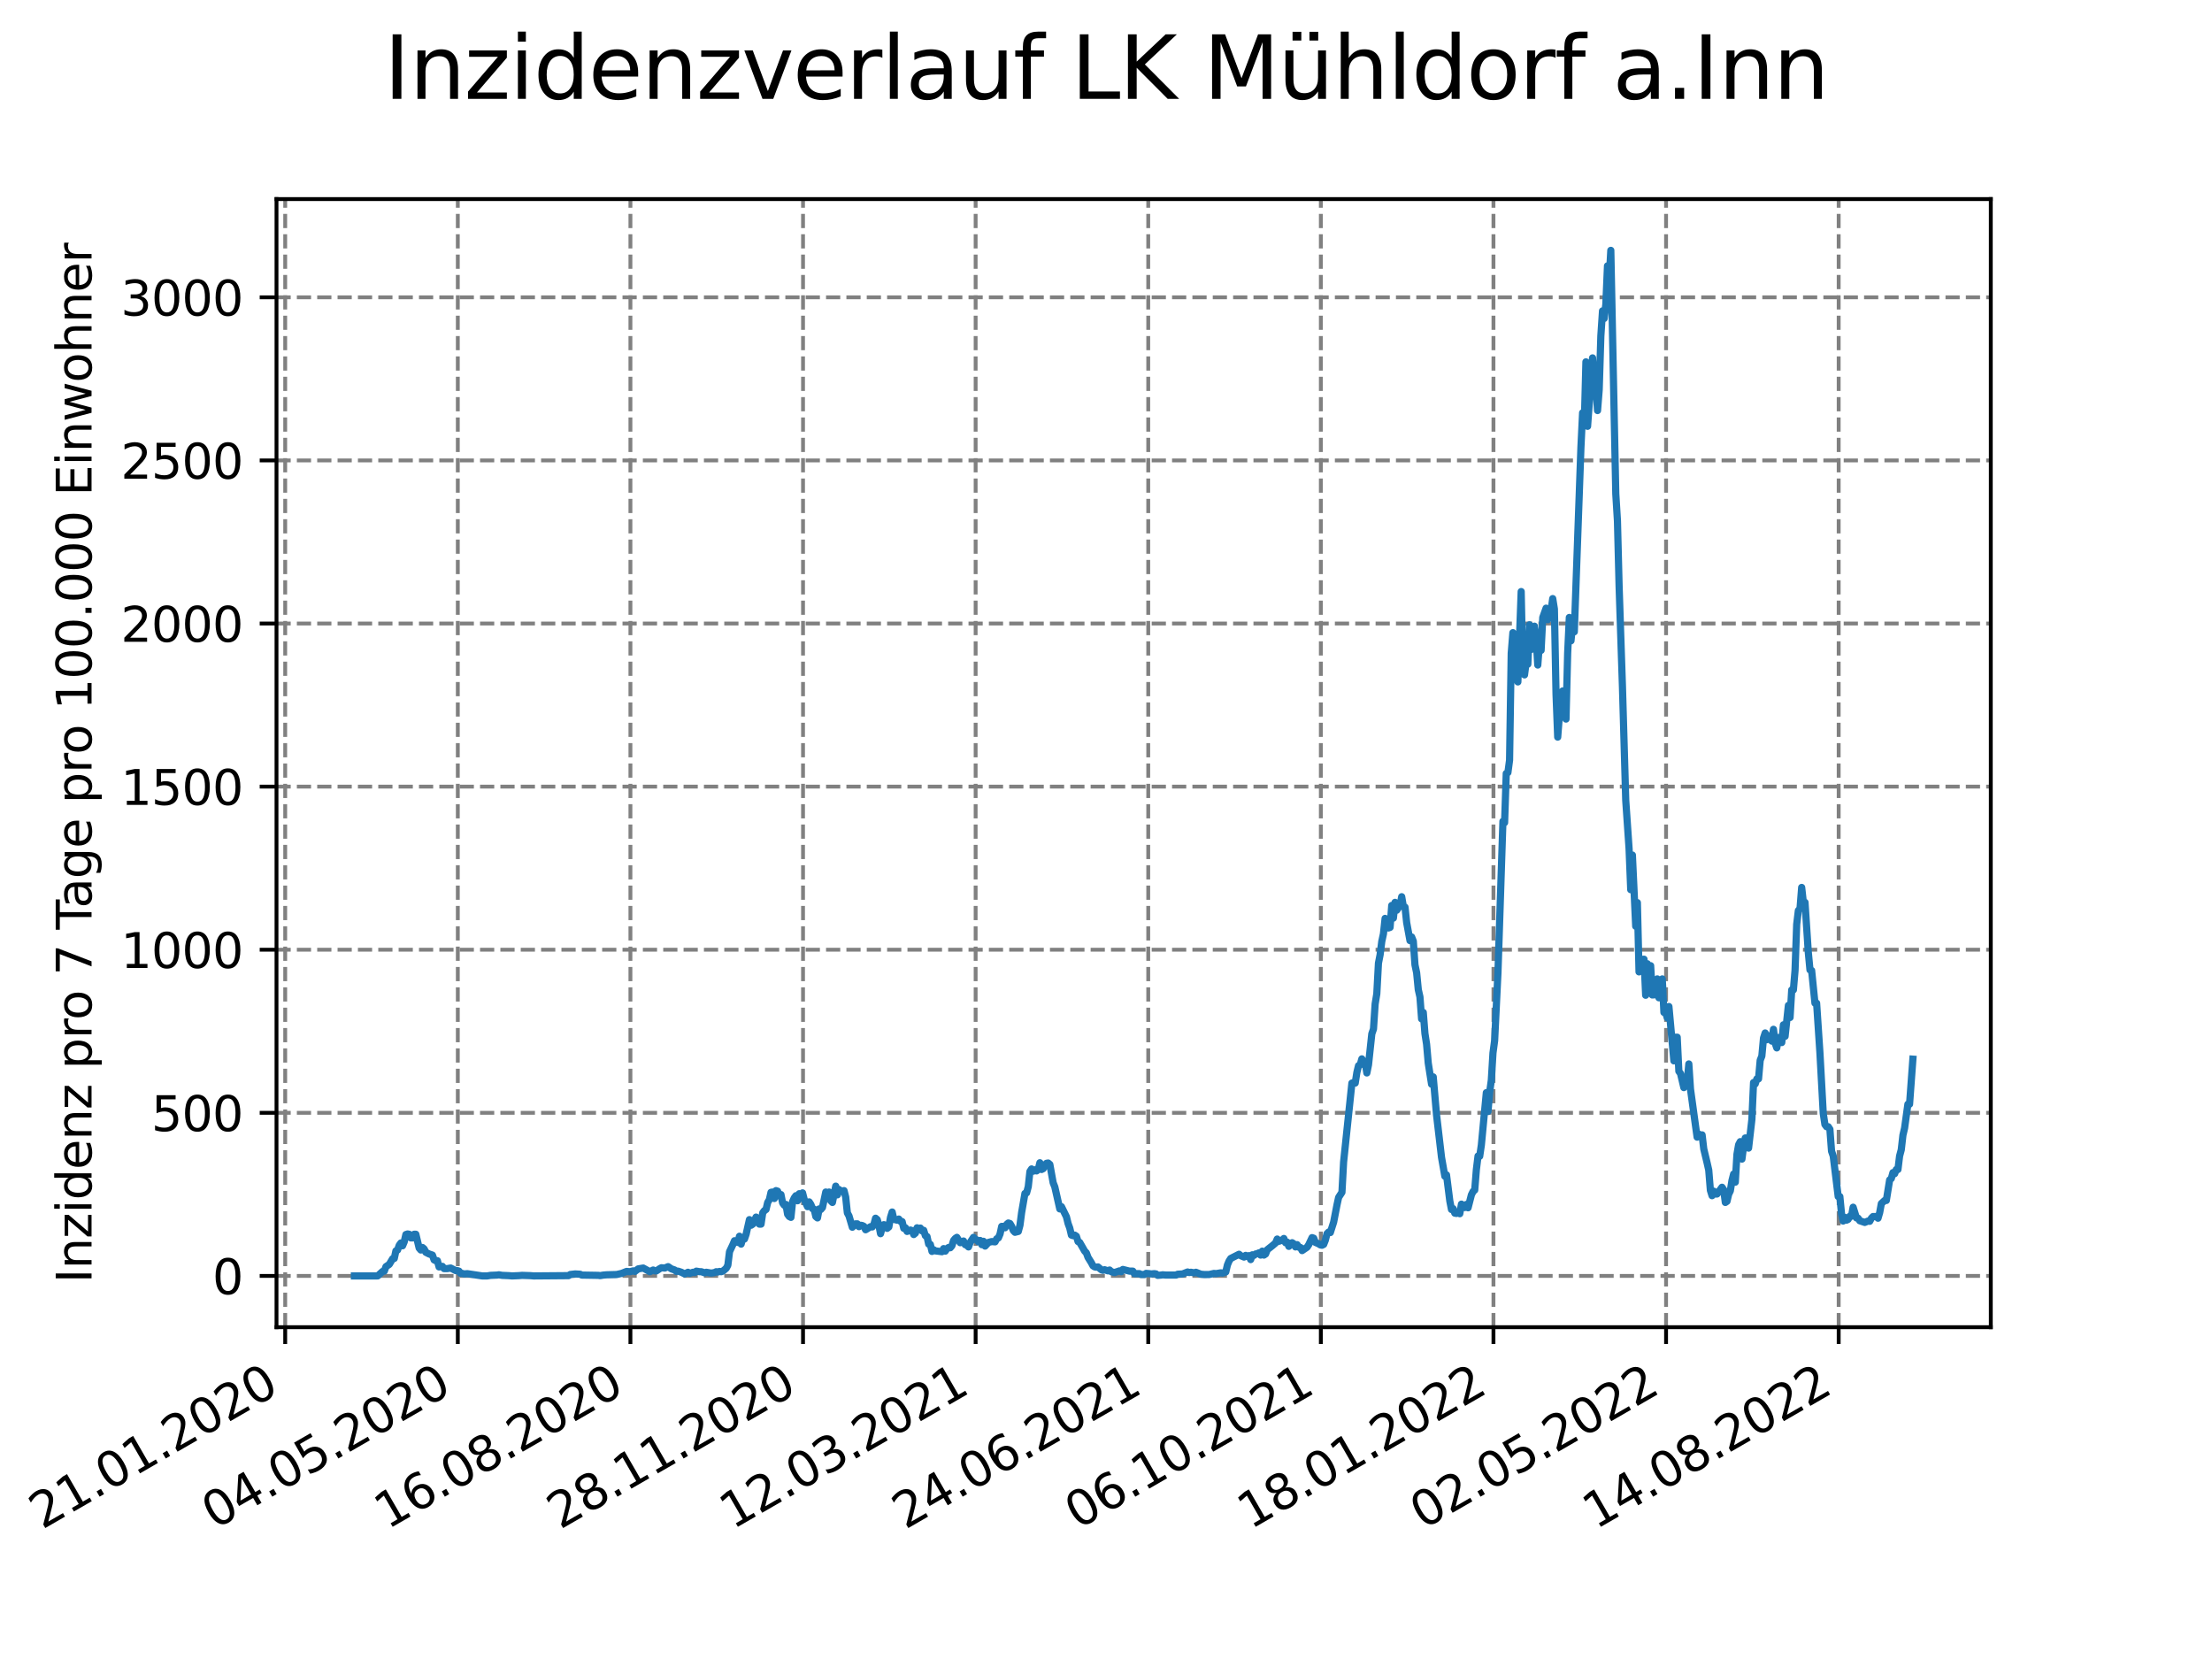 <?xml version="1.0" encoding="utf-8" standalone="no"?>
<!DOCTYPE svg PUBLIC "-//W3C//DTD SVG 1.1//EN"
  "http://www.w3.org/Graphics/SVG/1.1/DTD/svg11.dtd">
<svg xmlns:xlink="http://www.w3.org/1999/xlink" width="460.8pt" height="345.6pt" viewBox="0 0 460.8 345.6" xmlns="http://www.w3.org/2000/svg" version="1.1">
 <defs>
  <style type="text/css">*{stroke-linejoin: round; stroke-linecap: butt}</style>
 </defs>
 <g id="figure_1">
  <g id="patch_1">
   <path d="M 0 345.6 
L 460.8 345.6 
L 460.8 0 
L 0 0 
z
" style="fill: #ffffff"/>
  </g>
  <g id="axes_1">
   <g id="patch_2">
    <path d="M 57.6 276.48 
L 414.72 276.48 
L 414.72 41.472 
L 57.6 41.472 
z
" style="fill: #ffffff"/>
   </g>
   <g id="matplotlib.axis_1">
    <g id="xtick_1">
     <g id="line2d_1">
      <path d="M 59.412 276.48 
L 59.412 41.472 
" clip-path="url(#p7bce9e1312)" style="fill: none; stroke-dasharray: 2.96,1.28; stroke-dashoffset: 0; stroke: #808080; stroke-width: 0.8"/>
     </g>
     <g id="line2d_2">
      <defs>
       <path id="m58574ac804" d="M 0 0 
L 0 3.5 
" style="stroke: #000000; stroke-width: 0.8"/>
      </defs>
      <g>
       <use xlink:href="#m58574ac804" x="59.412" y="276.48" style="stroke: #000000; stroke-width: 0.8"/>
      </g>
     </g>
     <g id="text_1">
      <!-- 21.01.2020 -->
      <g transform="translate(8.787 318.689) rotate(-30) scale(0.1 -0.1)">
       <defs>
        <path id="DejaVuSans-32" d="M 1228 531 
L 3431 531 
L 3431 0 
L 469 0 
L 469 531 
Q 828 903 1448 1529 
Q 2069 2156 2228 2338 
Q 2531 2678 2651 2914 
Q 2772 3150 2772 3378 
Q 2772 3750 2511 3984 
Q 2250 4219 1831 4219 
Q 1534 4219 1204 4116 
Q 875 4013 500 3803 
L 500 4441 
Q 881 4594 1212 4672 
Q 1544 4750 1819 4750 
Q 2544 4750 2975 4387 
Q 3406 4025 3406 3419 
Q 3406 3131 3298 2873 
Q 3191 2616 2906 2266 
Q 2828 2175 2409 1742 
Q 1991 1309 1228 531 
z
" transform="scale(0.016)"/>
        <path id="DejaVuSans-31" d="M 794 531 
L 1825 531 
L 1825 4091 
L 703 3866 
L 703 4441 
L 1819 4666 
L 2450 4666 
L 2450 531 
L 3481 531 
L 3481 0 
L 794 0 
L 794 531 
z
" transform="scale(0.016)"/>
        <path id="DejaVuSans-2e" d="M 684 794 
L 1344 794 
L 1344 0 
L 684 0 
L 684 794 
z
" transform="scale(0.016)"/>
        <path id="DejaVuSans-30" d="M 2034 4250 
Q 1547 4250 1301 3770 
Q 1056 3291 1056 2328 
Q 1056 1369 1301 889 
Q 1547 409 2034 409 
Q 2525 409 2770 889 
Q 3016 1369 3016 2328 
Q 3016 3291 2770 3770 
Q 2525 4250 2034 4250 
z
M 2034 4750 
Q 2819 4750 3233 4129 
Q 3647 3509 3647 2328 
Q 3647 1150 3233 529 
Q 2819 -91 2034 -91 
Q 1250 -91 836 529 
Q 422 1150 422 2328 
Q 422 3509 836 4129 
Q 1250 4750 2034 4750 
z
" transform="scale(0.016)"/>
       </defs>
       <use xlink:href="#DejaVuSans-32"/>
       <use xlink:href="#DejaVuSans-31" x="63.623"/>
       <use xlink:href="#DejaVuSans-2e" x="127.246"/>
       <use xlink:href="#DejaVuSans-30" x="159.033"/>
       <use xlink:href="#DejaVuSans-31" x="222.656"/>
       <use xlink:href="#DejaVuSans-2e" x="286.279"/>
       <use xlink:href="#DejaVuSans-32" x="318.066"/>
       <use xlink:href="#DejaVuSans-30" x="381.689"/>
       <use xlink:href="#DejaVuSans-32" x="445.312"/>
       <use xlink:href="#DejaVuSans-30" x="508.936"/>
      </g>
     </g>
    </g>
    <g id="xtick_2">
     <g id="line2d_3">
      <path d="M 95.37 276.48 
L 95.37 41.472 
" clip-path="url(#p7bce9e1312)" style="fill: none; stroke-dasharray: 2.96,1.28; stroke-dashoffset: 0; stroke: #808080; stroke-width: 0.8"/>
     </g>
     <g id="line2d_4">
      <g>
       <use xlink:href="#m58574ac804" x="95.37" y="276.48" style="stroke: #000000; stroke-width: 0.8"/>
      </g>
     </g>
     <g id="text_2">
      <!-- 04.05.2020 -->
      <g transform="translate(44.745 318.689) rotate(-30) scale(0.1 -0.1)">
       <defs>
        <path id="DejaVuSans-34" d="M 2419 4116 
L 825 1625 
L 2419 1625 
L 2419 4116 
z
M 2253 4666 
L 3047 4666 
L 3047 1625 
L 3713 1625 
L 3713 1100 
L 3047 1100 
L 3047 0 
L 2419 0 
L 2419 1100 
L 313 1100 
L 313 1709 
L 2253 4666 
z
" transform="scale(0.016)"/>
        <path id="DejaVuSans-35" d="M 691 4666 
L 3169 4666 
L 3169 4134 
L 1269 4134 
L 1269 2991 
Q 1406 3038 1543 3061 
Q 1681 3084 1819 3084 
Q 2600 3084 3056 2656 
Q 3513 2228 3513 1497 
Q 3513 744 3044 326 
Q 2575 -91 1722 -91 
Q 1428 -91 1123 -41 
Q 819 9 494 109 
L 494 744 
Q 775 591 1075 516 
Q 1375 441 1709 441 
Q 2250 441 2565 725 
Q 2881 1009 2881 1497 
Q 2881 1984 2565 2268 
Q 2250 2553 1709 2553 
Q 1456 2553 1204 2497 
Q 953 2441 691 2322 
L 691 4666 
z
" transform="scale(0.016)"/>
       </defs>
       <use xlink:href="#DejaVuSans-30"/>
       <use xlink:href="#DejaVuSans-34" x="63.623"/>
       <use xlink:href="#DejaVuSans-2e" x="127.246"/>
       <use xlink:href="#DejaVuSans-30" x="159.033"/>
       <use xlink:href="#DejaVuSans-35" x="222.656"/>
       <use xlink:href="#DejaVuSans-2e" x="286.279"/>
       <use xlink:href="#DejaVuSans-32" x="318.066"/>
       <use xlink:href="#DejaVuSans-30" x="381.689"/>
       <use xlink:href="#DejaVuSans-32" x="445.312"/>
       <use xlink:href="#DejaVuSans-30" x="508.936"/>
      </g>
     </g>
    </g>
    <g id="xtick_3">
     <g id="line2d_5">
      <path d="M 131.327 276.48 
L 131.327 41.472 
" clip-path="url(#p7bce9e1312)" style="fill: none; stroke-dasharray: 2.96,1.28; stroke-dashoffset: 0; stroke: #808080; stroke-width: 0.8"/>
     </g>
     <g id="line2d_6">
      <g>
       <use xlink:href="#m58574ac804" x="131.327" y="276.48" style="stroke: #000000; stroke-width: 0.8"/>
      </g>
     </g>
     <g id="text_3">
      <!-- 16.08.2020 -->
      <g transform="translate(80.702 318.689) rotate(-30) scale(0.1 -0.1)">
       <defs>
        <path id="DejaVuSans-36" d="M 2113 2584 
Q 1688 2584 1439 2293 
Q 1191 2003 1191 1497 
Q 1191 994 1439 701 
Q 1688 409 2113 409 
Q 2538 409 2786 701 
Q 3034 994 3034 1497 
Q 3034 2003 2786 2293 
Q 2538 2584 2113 2584 
z
M 3366 4563 
L 3366 3988 
Q 3128 4100 2886 4159 
Q 2644 4219 2406 4219 
Q 1781 4219 1451 3797 
Q 1122 3375 1075 2522 
Q 1259 2794 1537 2939 
Q 1816 3084 2150 3084 
Q 2853 3084 3261 2657 
Q 3669 2231 3669 1497 
Q 3669 778 3244 343 
Q 2819 -91 2113 -91 
Q 1303 -91 875 529 
Q 447 1150 447 2328 
Q 447 3434 972 4092 
Q 1497 4750 2381 4750 
Q 2619 4750 2861 4703 
Q 3103 4656 3366 4563 
z
" transform="scale(0.016)"/>
        <path id="DejaVuSans-38" d="M 2034 2216 
Q 1584 2216 1326 1975 
Q 1069 1734 1069 1313 
Q 1069 891 1326 650 
Q 1584 409 2034 409 
Q 2484 409 2743 651 
Q 3003 894 3003 1313 
Q 3003 1734 2745 1975 
Q 2488 2216 2034 2216 
z
M 1403 2484 
Q 997 2584 770 2862 
Q 544 3141 544 3541 
Q 544 4100 942 4425 
Q 1341 4750 2034 4750 
Q 2731 4750 3128 4425 
Q 3525 4100 3525 3541 
Q 3525 3141 3298 2862 
Q 3072 2584 2669 2484 
Q 3125 2378 3379 2068 
Q 3634 1759 3634 1313 
Q 3634 634 3220 271 
Q 2806 -91 2034 -91 
Q 1263 -91 848 271 
Q 434 634 434 1313 
Q 434 1759 690 2068 
Q 947 2378 1403 2484 
z
M 1172 3481 
Q 1172 3119 1398 2916 
Q 1625 2713 2034 2713 
Q 2441 2713 2670 2916 
Q 2900 3119 2900 3481 
Q 2900 3844 2670 4047 
Q 2441 4250 2034 4250 
Q 1625 4250 1398 4047 
Q 1172 3844 1172 3481 
z
" transform="scale(0.016)"/>
       </defs>
       <use xlink:href="#DejaVuSans-31"/>
       <use xlink:href="#DejaVuSans-36" x="63.623"/>
       <use xlink:href="#DejaVuSans-2e" x="127.246"/>
       <use xlink:href="#DejaVuSans-30" x="159.033"/>
       <use xlink:href="#DejaVuSans-38" x="222.656"/>
       <use xlink:href="#DejaVuSans-2e" x="286.279"/>
       <use xlink:href="#DejaVuSans-32" x="318.066"/>
       <use xlink:href="#DejaVuSans-30" x="381.689"/>
       <use xlink:href="#DejaVuSans-32" x="445.312"/>
       <use xlink:href="#DejaVuSans-30" x="508.936"/>
      </g>
     </g>
    </g>
    <g id="xtick_4">
     <g id="line2d_7">
      <path d="M 167.285 276.48 
L 167.285 41.472 
" clip-path="url(#p7bce9e1312)" style="fill: none; stroke-dasharray: 2.96,1.28; stroke-dashoffset: 0; stroke: #808080; stroke-width: 0.8"/>
     </g>
     <g id="line2d_8">
      <g>
       <use xlink:href="#m58574ac804" x="167.285" y="276.48" style="stroke: #000000; stroke-width: 0.8"/>
      </g>
     </g>
     <g id="text_4">
      <!-- 28.11.2020 -->
      <g transform="translate(116.66 318.689) rotate(-30) scale(0.1 -0.1)">
       <use xlink:href="#DejaVuSans-32"/>
       <use xlink:href="#DejaVuSans-38" x="63.623"/>
       <use xlink:href="#DejaVuSans-2e" x="127.246"/>
       <use xlink:href="#DejaVuSans-31" x="159.033"/>
       <use xlink:href="#DejaVuSans-31" x="222.656"/>
       <use xlink:href="#DejaVuSans-2e" x="286.279"/>
       <use xlink:href="#DejaVuSans-32" x="318.066"/>
       <use xlink:href="#DejaVuSans-30" x="381.689"/>
       <use xlink:href="#DejaVuSans-32" x="445.312"/>
       <use xlink:href="#DejaVuSans-30" x="508.936"/>
      </g>
     </g>
    </g>
    <g id="xtick_5">
     <g id="line2d_9">
      <path d="M 203.242 276.48 
L 203.242 41.472 
" clip-path="url(#p7bce9e1312)" style="fill: none; stroke-dasharray: 2.96,1.28; stroke-dashoffset: 0; stroke: #808080; stroke-width: 0.8"/>
     </g>
     <g id="line2d_10">
      <g>
       <use xlink:href="#m58574ac804" x="203.242" y="276.48" style="stroke: #000000; stroke-width: 0.8"/>
      </g>
     </g>
     <g id="text_5">
      <!-- 12.03.2021 -->
      <g transform="translate(152.617 318.689) rotate(-30) scale(0.1 -0.1)">
       <defs>
        <path id="DejaVuSans-33" d="M 2597 2516 
Q 3050 2419 3304 2112 
Q 3559 1806 3559 1356 
Q 3559 666 3084 287 
Q 2609 -91 1734 -91 
Q 1441 -91 1130 -33 
Q 819 25 488 141 
L 488 750 
Q 750 597 1062 519 
Q 1375 441 1716 441 
Q 2309 441 2620 675 
Q 2931 909 2931 1356 
Q 2931 1769 2642 2001 
Q 2353 2234 1838 2234 
L 1294 2234 
L 1294 2753 
L 1863 2753 
Q 2328 2753 2575 2939 
Q 2822 3125 2822 3475 
Q 2822 3834 2567 4026 
Q 2313 4219 1838 4219 
Q 1578 4219 1281 4162 
Q 984 4106 628 3988 
L 628 4550 
Q 988 4650 1302 4700 
Q 1616 4750 1894 4750 
Q 2613 4750 3031 4423 
Q 3450 4097 3450 3541 
Q 3450 3153 3228 2886 
Q 3006 2619 2597 2516 
z
" transform="scale(0.016)"/>
       </defs>
       <use xlink:href="#DejaVuSans-31"/>
       <use xlink:href="#DejaVuSans-32" x="63.623"/>
       <use xlink:href="#DejaVuSans-2e" x="127.246"/>
       <use xlink:href="#DejaVuSans-30" x="159.033"/>
       <use xlink:href="#DejaVuSans-33" x="222.656"/>
       <use xlink:href="#DejaVuSans-2e" x="286.279"/>
       <use xlink:href="#DejaVuSans-32" x="318.066"/>
       <use xlink:href="#DejaVuSans-30" x="381.689"/>
       <use xlink:href="#DejaVuSans-32" x="445.312"/>
       <use xlink:href="#DejaVuSans-31" x="508.936"/>
      </g>
     </g>
    </g>
    <g id="xtick_6">
     <g id="line2d_11">
      <path d="M 239.2 276.48 
L 239.2 41.472 
" clip-path="url(#p7bce9e1312)" style="fill: none; stroke-dasharray: 2.96,1.28; stroke-dashoffset: 0; stroke: #808080; stroke-width: 0.8"/>
     </g>
     <g id="line2d_12">
      <g>
       <use xlink:href="#m58574ac804" x="239.2" y="276.48" style="stroke: #000000; stroke-width: 0.8"/>
      </g>
     </g>
     <g id="text_6">
      <!-- 24.06.2021 -->
      <g transform="translate(188.574 318.689) rotate(-30) scale(0.1 -0.1)">
       <use xlink:href="#DejaVuSans-32"/>
       <use xlink:href="#DejaVuSans-34" x="63.623"/>
       <use xlink:href="#DejaVuSans-2e" x="127.246"/>
       <use xlink:href="#DejaVuSans-30" x="159.033"/>
       <use xlink:href="#DejaVuSans-36" x="222.656"/>
       <use xlink:href="#DejaVuSans-2e" x="286.279"/>
       <use xlink:href="#DejaVuSans-32" x="318.066"/>
       <use xlink:href="#DejaVuSans-30" x="381.689"/>
       <use xlink:href="#DejaVuSans-32" x="445.312"/>
       <use xlink:href="#DejaVuSans-31" x="508.936"/>
      </g>
     </g>
    </g>
    <g id="xtick_7">
     <g id="line2d_13">
      <path d="M 275.157 276.48 
L 275.157 41.472 
" clip-path="url(#p7bce9e1312)" style="fill: none; stroke-dasharray: 2.96,1.28; stroke-dashoffset: 0; stroke: #808080; stroke-width: 0.8"/>
     </g>
     <g id="line2d_14">
      <g>
       <use xlink:href="#m58574ac804" x="275.157" y="276.48" style="stroke: #000000; stroke-width: 0.8"/>
      </g>
     </g>
     <g id="text_7">
      <!-- 06.10.2021 -->
      <g transform="translate(224.532 318.689) rotate(-30) scale(0.1 -0.1)">
       <use xlink:href="#DejaVuSans-30"/>
       <use xlink:href="#DejaVuSans-36" x="63.623"/>
       <use xlink:href="#DejaVuSans-2e" x="127.246"/>
       <use xlink:href="#DejaVuSans-31" x="159.033"/>
       <use xlink:href="#DejaVuSans-30" x="222.656"/>
       <use xlink:href="#DejaVuSans-2e" x="286.279"/>
       <use xlink:href="#DejaVuSans-32" x="318.066"/>
       <use xlink:href="#DejaVuSans-30" x="381.689"/>
       <use xlink:href="#DejaVuSans-32" x="445.312"/>
       <use xlink:href="#DejaVuSans-31" x="508.936"/>
      </g>
     </g>
    </g>
    <g id="xtick_8">
     <g id="line2d_15">
      <path d="M 311.115 276.48 
L 311.115 41.472 
" clip-path="url(#p7bce9e1312)" style="fill: none; stroke-dasharray: 2.96,1.28; stroke-dashoffset: 0; stroke: #808080; stroke-width: 0.8"/>
     </g>
     <g id="line2d_16">
      <g>
       <use xlink:href="#m58574ac804" x="311.115" y="276.48" style="stroke: #000000; stroke-width: 0.8"/>
      </g>
     </g>
     <g id="text_8">
      <!-- 18.01.2022 -->
      <g transform="translate(260.489 318.689) rotate(-30) scale(0.1 -0.1)">
       <use xlink:href="#DejaVuSans-31"/>
       <use xlink:href="#DejaVuSans-38" x="63.623"/>
       <use xlink:href="#DejaVuSans-2e" x="127.246"/>
       <use xlink:href="#DejaVuSans-30" x="159.033"/>
       <use xlink:href="#DejaVuSans-31" x="222.656"/>
       <use xlink:href="#DejaVuSans-2e" x="286.279"/>
       <use xlink:href="#DejaVuSans-32" x="318.066"/>
       <use xlink:href="#DejaVuSans-30" x="381.689"/>
       <use xlink:href="#DejaVuSans-32" x="445.312"/>
       <use xlink:href="#DejaVuSans-32" x="508.936"/>
      </g>
     </g>
    </g>
    <g id="xtick_9">
     <g id="line2d_17">
      <path d="M 347.072 276.48 
L 347.072 41.472 
" clip-path="url(#p7bce9e1312)" style="fill: none; stroke-dasharray: 2.96,1.28; stroke-dashoffset: 0; stroke: #808080; stroke-width: 0.8"/>
     </g>
     <g id="line2d_18">
      <g>
       <use xlink:href="#m58574ac804" x="347.072" y="276.48" style="stroke: #000000; stroke-width: 0.8"/>
      </g>
     </g>
     <g id="text_9">
      <!-- 02.05.2022 -->
      <g transform="translate(296.447 318.689) rotate(-30) scale(0.1 -0.1)">
       <use xlink:href="#DejaVuSans-30"/>
       <use xlink:href="#DejaVuSans-32" x="63.623"/>
       <use xlink:href="#DejaVuSans-2e" x="127.246"/>
       <use xlink:href="#DejaVuSans-30" x="159.033"/>
       <use xlink:href="#DejaVuSans-35" x="222.656"/>
       <use xlink:href="#DejaVuSans-2e" x="286.279"/>
       <use xlink:href="#DejaVuSans-32" x="318.066"/>
       <use xlink:href="#DejaVuSans-30" x="381.689"/>
       <use xlink:href="#DejaVuSans-32" x="445.312"/>
       <use xlink:href="#DejaVuSans-32" x="508.936"/>
      </g>
     </g>
    </g>
    <g id="xtick_10">
     <g id="line2d_19">
      <path d="M 383.03 276.48 
L 383.03 41.472 
" clip-path="url(#p7bce9e1312)" style="fill: none; stroke-dasharray: 2.96,1.28; stroke-dashoffset: 0; stroke: #808080; stroke-width: 0.8"/>
     </g>
     <g id="line2d_20">
      <g>
       <use xlink:href="#m58574ac804" x="383.03" y="276.48" style="stroke: #000000; stroke-width: 0.8"/>
      </g>
     </g>
     <g id="text_10">
      <!-- 14.08.2022 -->
      <g transform="translate(332.404 318.689) rotate(-30) scale(0.1 -0.1)">
       <use xlink:href="#DejaVuSans-31"/>
       <use xlink:href="#DejaVuSans-34" x="63.623"/>
       <use xlink:href="#DejaVuSans-2e" x="127.246"/>
       <use xlink:href="#DejaVuSans-30" x="159.033"/>
       <use xlink:href="#DejaVuSans-38" x="222.656"/>
       <use xlink:href="#DejaVuSans-2e" x="286.279"/>
       <use xlink:href="#DejaVuSans-32" x="318.066"/>
       <use xlink:href="#DejaVuSans-30" x="381.689"/>
       <use xlink:href="#DejaVuSans-32" x="445.312"/>
       <use xlink:href="#DejaVuSans-32" x="508.936"/>
      </g>
     </g>
    </g>
   </g>
   <g id="matplotlib.axis_2">
    <g id="ytick_1">
     <g id="line2d_21">
      <path d="M 57.6 265.798 
L 414.72 265.798 
" clip-path="url(#p7bce9e1312)" style="fill: none; stroke-dasharray: 2.96,1.28; stroke-dashoffset: 0; stroke: #808080; stroke-width: 0.8"/>
     </g>
     <g id="line2d_22">
      <defs>
       <path id="m0fbc09703a" d="M 0 0 
L -3.5 0 
" style="stroke: #000000; stroke-width: 0.8"/>
      </defs>
      <g>
       <use xlink:href="#m0fbc09703a" x="57.6" y="265.798" style="stroke: #000000; stroke-width: 0.8"/>
      </g>
     </g>
     <g id="text_11">
      <!-- 0 -->
      <g transform="translate(44.237 269.597) scale(0.1 -0.1)">
       <use xlink:href="#DejaVuSans-30"/>
      </g>
     </g>
    </g>
    <g id="ytick_2">
     <g id="line2d_23">
      <path d="M 57.6 231.821 
L 414.72 231.821 
" clip-path="url(#p7bce9e1312)" style="fill: none; stroke-dasharray: 2.96,1.28; stroke-dashoffset: 0; stroke: #808080; stroke-width: 0.8"/>
     </g>
     <g id="line2d_24">
      <g>
       <use xlink:href="#m0fbc09703a" x="57.6" y="231.821" style="stroke: #000000; stroke-width: 0.8"/>
      </g>
     </g>
     <g id="text_12">
      <!-- 500 -->
      <g transform="translate(31.512 235.62) scale(0.1 -0.1)">
       <use xlink:href="#DejaVuSans-35"/>
       <use xlink:href="#DejaVuSans-30" x="63.623"/>
       <use xlink:href="#DejaVuSans-30" x="127.246"/>
      </g>
     </g>
    </g>
    <g id="ytick_3">
     <g id="line2d_25">
      <path d="M 57.6 197.845 
L 414.72 197.845 
" clip-path="url(#p7bce9e1312)" style="fill: none; stroke-dasharray: 2.96,1.28; stroke-dashoffset: 0; stroke: #808080; stroke-width: 0.8"/>
     </g>
     <g id="line2d_26">
      <g>
       <use xlink:href="#m0fbc09703a" x="57.6" y="197.845" style="stroke: #000000; stroke-width: 0.8"/>
      </g>
     </g>
     <g id="text_13">
      <!-- 1000 -->
      <g transform="translate(25.15 201.644) scale(0.1 -0.1)">
       <use xlink:href="#DejaVuSans-31"/>
       <use xlink:href="#DejaVuSans-30" x="63.623"/>
       <use xlink:href="#DejaVuSans-30" x="127.246"/>
       <use xlink:href="#DejaVuSans-30" x="190.869"/>
      </g>
     </g>
    </g>
    <g id="ytick_4">
     <g id="line2d_27">
      <path d="M 57.6 163.868 
L 414.72 163.868 
" clip-path="url(#p7bce9e1312)" style="fill: none; stroke-dasharray: 2.96,1.28; stroke-dashoffset: 0; stroke: #808080; stroke-width: 0.8"/>
     </g>
     <g id="line2d_28">
      <g>
       <use xlink:href="#m0fbc09703a" x="57.6" y="163.868" style="stroke: #000000; stroke-width: 0.8"/>
      </g>
     </g>
     <g id="text_14">
      <!-- 1500 -->
      <g transform="translate(25.15 167.667) scale(0.1 -0.1)">
       <use xlink:href="#DejaVuSans-31"/>
       <use xlink:href="#DejaVuSans-35" x="63.623"/>
       <use xlink:href="#DejaVuSans-30" x="127.246"/>
       <use xlink:href="#DejaVuSans-30" x="190.869"/>
      </g>
     </g>
    </g>
    <g id="ytick_5">
     <g id="line2d_29">
      <path d="M 57.6 129.892 
L 414.72 129.892 
" clip-path="url(#p7bce9e1312)" style="fill: none; stroke-dasharray: 2.96,1.28; stroke-dashoffset: 0; stroke: #808080; stroke-width: 0.8"/>
     </g>
     <g id="line2d_30">
      <g>
       <use xlink:href="#m0fbc09703a" x="57.6" y="129.892" style="stroke: #000000; stroke-width: 0.8"/>
      </g>
     </g>
     <g id="text_15">
      <!-- 2000 -->
      <g transform="translate(25.15 133.691) scale(0.1 -0.1)">
       <use xlink:href="#DejaVuSans-32"/>
       <use xlink:href="#DejaVuSans-30" x="63.623"/>
       <use xlink:href="#DejaVuSans-30" x="127.246"/>
       <use xlink:href="#DejaVuSans-30" x="190.869"/>
      </g>
     </g>
    </g>
    <g id="ytick_6">
     <g id="line2d_31">
      <path d="M 57.6 95.915 
L 414.72 95.915 
" clip-path="url(#p7bce9e1312)" style="fill: none; stroke-dasharray: 2.96,1.28; stroke-dashoffset: 0; stroke: #808080; stroke-width: 0.8"/>
     </g>
     <g id="line2d_32">
      <g>
       <use xlink:href="#m0fbc09703a" x="57.6" y="95.915" style="stroke: #000000; stroke-width: 0.8"/>
      </g>
     </g>
     <g id="text_16">
      <!-- 2500 -->
      <g transform="translate(25.15 99.714) scale(0.1 -0.1)">
       <use xlink:href="#DejaVuSans-32"/>
       <use xlink:href="#DejaVuSans-35" x="63.623"/>
       <use xlink:href="#DejaVuSans-30" x="127.246"/>
       <use xlink:href="#DejaVuSans-30" x="190.869"/>
      </g>
     </g>
    </g>
    <g id="ytick_7">
     <g id="line2d_33">
      <path d="M 57.6 61.939 
L 414.72 61.939 
" clip-path="url(#p7bce9e1312)" style="fill: none; stroke-dasharray: 2.96,1.28; stroke-dashoffset: 0; stroke: #808080; stroke-width: 0.8"/>
     </g>
     <g id="line2d_34">
      <g>
       <use xlink:href="#m0fbc09703a" x="57.6" y="61.939" style="stroke: #000000; stroke-width: 0.8"/>
      </g>
     </g>
     <g id="text_17">
      <!-- 3000 -->
      <g transform="translate(25.15 65.738) scale(0.1 -0.1)">
       <use xlink:href="#DejaVuSans-33"/>
       <use xlink:href="#DejaVuSans-30" x="63.623"/>
       <use xlink:href="#DejaVuSans-30" x="127.246"/>
       <use xlink:href="#DejaVuSans-30" x="190.869"/>
      </g>
     </g>
    </g>
    <g id="text_18">
     <!-- Inzidenz pro 7 Tage pro 100.000 Einwohner -->
     <g transform="translate(19.07 267.301) rotate(-90) scale(0.1 -0.1)">
      <defs>
       <path id="DejaVuSans-49" d="M 628 4666 
L 1259 4666 
L 1259 0 
L 628 0 
L 628 4666 
z
" transform="scale(0.016)"/>
       <path id="DejaVuSans-6e" d="M 3513 2113 
L 3513 0 
L 2938 0 
L 2938 2094 
Q 2938 2591 2744 2837 
Q 2550 3084 2163 3084 
Q 1697 3084 1428 2787 
Q 1159 2491 1159 1978 
L 1159 0 
L 581 0 
L 581 3500 
L 1159 3500 
L 1159 2956 
Q 1366 3272 1645 3428 
Q 1925 3584 2291 3584 
Q 2894 3584 3203 3211 
Q 3513 2838 3513 2113 
z
" transform="scale(0.016)"/>
       <path id="DejaVuSans-7a" d="M 353 3500 
L 3084 3500 
L 3084 2975 
L 922 459 
L 3084 459 
L 3084 0 
L 275 0 
L 275 525 
L 2438 3041 
L 353 3041 
L 353 3500 
z
" transform="scale(0.016)"/>
       <path id="DejaVuSans-69" d="M 603 3500 
L 1178 3500 
L 1178 0 
L 603 0 
L 603 3500 
z
M 603 4863 
L 1178 4863 
L 1178 4134 
L 603 4134 
L 603 4863 
z
" transform="scale(0.016)"/>
       <path id="DejaVuSans-64" d="M 2906 2969 
L 2906 4863 
L 3481 4863 
L 3481 0 
L 2906 0 
L 2906 525 
Q 2725 213 2448 61 
Q 2172 -91 1784 -91 
Q 1150 -91 751 415 
Q 353 922 353 1747 
Q 353 2572 751 3078 
Q 1150 3584 1784 3584 
Q 2172 3584 2448 3432 
Q 2725 3281 2906 2969 
z
M 947 1747 
Q 947 1113 1208 752 
Q 1469 391 1925 391 
Q 2381 391 2643 752 
Q 2906 1113 2906 1747 
Q 2906 2381 2643 2742 
Q 2381 3103 1925 3103 
Q 1469 3103 1208 2742 
Q 947 2381 947 1747 
z
" transform="scale(0.016)"/>
       <path id="DejaVuSans-65" d="M 3597 1894 
L 3597 1613 
L 953 1613 
Q 991 1019 1311 708 
Q 1631 397 2203 397 
Q 2534 397 2845 478 
Q 3156 559 3463 722 
L 3463 178 
Q 3153 47 2828 -22 
Q 2503 -91 2169 -91 
Q 1331 -91 842 396 
Q 353 884 353 1716 
Q 353 2575 817 3079 
Q 1281 3584 2069 3584 
Q 2775 3584 3186 3129 
Q 3597 2675 3597 1894 
z
M 3022 2063 
Q 3016 2534 2758 2815 
Q 2500 3097 2075 3097 
Q 1594 3097 1305 2825 
Q 1016 2553 972 2059 
L 3022 2063 
z
" transform="scale(0.016)"/>
       <path id="DejaVuSans-20" transform="scale(0.016)"/>
       <path id="DejaVuSans-70" d="M 1159 525 
L 1159 -1331 
L 581 -1331 
L 581 3500 
L 1159 3500 
L 1159 2969 
Q 1341 3281 1617 3432 
Q 1894 3584 2278 3584 
Q 2916 3584 3314 3078 
Q 3713 2572 3713 1747 
Q 3713 922 3314 415 
Q 2916 -91 2278 -91 
Q 1894 -91 1617 61 
Q 1341 213 1159 525 
z
M 3116 1747 
Q 3116 2381 2855 2742 
Q 2594 3103 2138 3103 
Q 1681 3103 1420 2742 
Q 1159 2381 1159 1747 
Q 1159 1113 1420 752 
Q 1681 391 2138 391 
Q 2594 391 2855 752 
Q 3116 1113 3116 1747 
z
" transform="scale(0.016)"/>
       <path id="DejaVuSans-72" d="M 2631 2963 
Q 2534 3019 2420 3045 
Q 2306 3072 2169 3072 
Q 1681 3072 1420 2755 
Q 1159 2438 1159 1844 
L 1159 0 
L 581 0 
L 581 3500 
L 1159 3500 
L 1159 2956 
Q 1341 3275 1631 3429 
Q 1922 3584 2338 3584 
Q 2397 3584 2469 3576 
Q 2541 3569 2628 3553 
L 2631 2963 
z
" transform="scale(0.016)"/>
       <path id="DejaVuSans-6f" d="M 1959 3097 
Q 1497 3097 1228 2736 
Q 959 2375 959 1747 
Q 959 1119 1226 758 
Q 1494 397 1959 397 
Q 2419 397 2687 759 
Q 2956 1122 2956 1747 
Q 2956 2369 2687 2733 
Q 2419 3097 1959 3097 
z
M 1959 3584 
Q 2709 3584 3137 3096 
Q 3566 2609 3566 1747 
Q 3566 888 3137 398 
Q 2709 -91 1959 -91 
Q 1206 -91 779 398 
Q 353 888 353 1747 
Q 353 2609 779 3096 
Q 1206 3584 1959 3584 
z
" transform="scale(0.016)"/>
       <path id="DejaVuSans-37" d="M 525 4666 
L 3525 4666 
L 3525 4397 
L 1831 0 
L 1172 0 
L 2766 4134 
L 525 4134 
L 525 4666 
z
" transform="scale(0.016)"/>
       <path id="DejaVuSans-54" d="M -19 4666 
L 3928 4666 
L 3928 4134 
L 2272 4134 
L 2272 0 
L 1638 0 
L 1638 4134 
L -19 4134 
L -19 4666 
z
" transform="scale(0.016)"/>
       <path id="DejaVuSans-61" d="M 2194 1759 
Q 1497 1759 1228 1600 
Q 959 1441 959 1056 
Q 959 750 1161 570 
Q 1363 391 1709 391 
Q 2188 391 2477 730 
Q 2766 1069 2766 1631 
L 2766 1759 
L 2194 1759 
z
M 3341 1997 
L 3341 0 
L 2766 0 
L 2766 531 
Q 2569 213 2275 61 
Q 1981 -91 1556 -91 
Q 1019 -91 701 211 
Q 384 513 384 1019 
Q 384 1609 779 1909 
Q 1175 2209 1959 2209 
L 2766 2209 
L 2766 2266 
Q 2766 2663 2505 2880 
Q 2244 3097 1772 3097 
Q 1472 3097 1187 3025 
Q 903 2953 641 2809 
L 641 3341 
Q 956 3463 1253 3523 
Q 1550 3584 1831 3584 
Q 2591 3584 2966 3190 
Q 3341 2797 3341 1997 
z
" transform="scale(0.016)"/>
       <path id="DejaVuSans-67" d="M 2906 1791 
Q 2906 2416 2648 2759 
Q 2391 3103 1925 3103 
Q 1463 3103 1205 2759 
Q 947 2416 947 1791 
Q 947 1169 1205 825 
Q 1463 481 1925 481 
Q 2391 481 2648 825 
Q 2906 1169 2906 1791 
z
M 3481 434 
Q 3481 -459 3084 -895 
Q 2688 -1331 1869 -1331 
Q 1566 -1331 1297 -1286 
Q 1028 -1241 775 -1147 
L 775 -588 
Q 1028 -725 1275 -790 
Q 1522 -856 1778 -856 
Q 2344 -856 2625 -561 
Q 2906 -266 2906 331 
L 2906 616 
Q 2728 306 2450 153 
Q 2172 0 1784 0 
Q 1141 0 747 490 
Q 353 981 353 1791 
Q 353 2603 747 3093 
Q 1141 3584 1784 3584 
Q 2172 3584 2450 3431 
Q 2728 3278 2906 2969 
L 2906 3500 
L 3481 3500 
L 3481 434 
z
" transform="scale(0.016)"/>
       <path id="DejaVuSans-45" d="M 628 4666 
L 3578 4666 
L 3578 4134 
L 1259 4134 
L 1259 2753 
L 3481 2753 
L 3481 2222 
L 1259 2222 
L 1259 531 
L 3634 531 
L 3634 0 
L 628 0 
L 628 4666 
z
" transform="scale(0.016)"/>
       <path id="DejaVuSans-77" d="M 269 3500 
L 844 3500 
L 1563 769 
L 2278 3500 
L 2956 3500 
L 3675 769 
L 4391 3500 
L 4966 3500 
L 4050 0 
L 3372 0 
L 2619 2869 
L 1863 0 
L 1184 0 
L 269 3500 
z
" transform="scale(0.016)"/>
       <path id="DejaVuSans-68" d="M 3513 2113 
L 3513 0 
L 2938 0 
L 2938 2094 
Q 2938 2591 2744 2837 
Q 2550 3084 2163 3084 
Q 1697 3084 1428 2787 
Q 1159 2491 1159 1978 
L 1159 0 
L 581 0 
L 581 4863 
L 1159 4863 
L 1159 2956 
Q 1366 3272 1645 3428 
Q 1925 3584 2291 3584 
Q 2894 3584 3203 3211 
Q 3513 2838 3513 2113 
z
" transform="scale(0.016)"/>
      </defs>
      <use xlink:href="#DejaVuSans-49"/>
      <use xlink:href="#DejaVuSans-6e" x="29.492"/>
      <use xlink:href="#DejaVuSans-7a" x="92.871"/>
      <use xlink:href="#DejaVuSans-69" x="145.361"/>
      <use xlink:href="#DejaVuSans-64" x="173.145"/>
      <use xlink:href="#DejaVuSans-65" x="236.621"/>
      <use xlink:href="#DejaVuSans-6e" x="298.145"/>
      <use xlink:href="#DejaVuSans-7a" x="361.523"/>
      <use xlink:href="#DejaVuSans-20" x="414.014"/>
      <use xlink:href="#DejaVuSans-70" x="445.801"/>
      <use xlink:href="#DejaVuSans-72" x="509.277"/>
      <use xlink:href="#DejaVuSans-6f" x="548.141"/>
      <use xlink:href="#DejaVuSans-20" x="609.322"/>
      <use xlink:href="#DejaVuSans-37" x="641.109"/>
      <use xlink:href="#DejaVuSans-20" x="704.732"/>
      <use xlink:href="#DejaVuSans-54" x="736.52"/>
      <use xlink:href="#DejaVuSans-61" x="781.104"/>
      <use xlink:href="#DejaVuSans-67" x="842.383"/>
      <use xlink:href="#DejaVuSans-65" x="905.859"/>
      <use xlink:href="#DejaVuSans-20" x="967.383"/>
      <use xlink:href="#DejaVuSans-70" x="999.17"/>
      <use xlink:href="#DejaVuSans-72" x="1062.646"/>
      <use xlink:href="#DejaVuSans-6f" x="1101.51"/>
      <use xlink:href="#DejaVuSans-20" x="1162.691"/>
      <use xlink:href="#DejaVuSans-31" x="1194.479"/>
      <use xlink:href="#DejaVuSans-30" x="1258.102"/>
      <use xlink:href="#DejaVuSans-30" x="1321.725"/>
      <use xlink:href="#DejaVuSans-2e" x="1385.348"/>
      <use xlink:href="#DejaVuSans-30" x="1417.135"/>
      <use xlink:href="#DejaVuSans-30" x="1480.758"/>
      <use xlink:href="#DejaVuSans-30" x="1544.381"/>
      <use xlink:href="#DejaVuSans-20" x="1608.004"/>
      <use xlink:href="#DejaVuSans-45" x="1639.791"/>
      <use xlink:href="#DejaVuSans-69" x="1702.975"/>
      <use xlink:href="#DejaVuSans-6e" x="1730.758"/>
      <use xlink:href="#DejaVuSans-77" x="1794.137"/>
      <use xlink:href="#DejaVuSans-6f" x="1875.924"/>
      <use xlink:href="#DejaVuSans-68" x="1937.105"/>
      <use xlink:href="#DejaVuSans-6e" x="2000.484"/>
      <use xlink:href="#DejaVuSans-65" x="2063.863"/>
      <use xlink:href="#DejaVuSans-72" x="2125.387"/>
     </g>
    </g>
   </g>
   <g id="line2d_35">
    <path d="M 73.833 265.798 
L 78.673 265.798 
L 79.71 264.859 
L 80.056 264.801 
L 80.402 263.863 
L 81.093 263.393 
L 81.785 262.22 
L 82.131 262.162 
L 82.476 260.578 
L 82.822 260.402 
L 83.168 259.406 
L 83.514 258.936 
L 83.859 259.523 
L 84.205 258.702 
L 84.551 257.177 
L 84.897 257.06 
L 85.242 257.118 
L 85.588 257.881 
L 85.934 257.881 
L 86.28 257.118 
L 86.625 257.118 
L 87.317 259.992 
L 87.663 260.402 
L 88.008 259.875 
L 88.354 260.168 
L 88.7 260.872 
L 89.391 261.224 
L 90.083 261.458 
L 90.428 262.455 
L 90.774 262.631 
L 91.12 262.631 
L 91.466 263.921 
L 92.157 263.804 
L 92.503 264.273 
L 93.194 264.273 
L 93.886 264.156 
L 94.923 264.684 
L 95.269 264.684 
L 95.615 264.801 
L 95.96 265.27 
L 96.306 265.27 
L 96.652 265.387 
L 97.343 265.329 
L 100.455 265.798 
L 101.492 265.798 
L 102.184 265.681 
L 103.567 265.622 
L 103.913 265.563 
L 104.604 265.681 
L 105.987 265.739 
L 106.679 265.798 
L 108.061 265.739 
L 108.753 265.681 
L 110.482 265.739 
L 111.173 265.798 
L 118.434 265.739 
L 118.78 265.505 
L 119.817 265.387 
L 120.854 265.446 
L 121.2 265.622 
L 124.657 265.681 
L 125.003 265.739 
L 125.694 265.622 
L 126.386 265.563 
L 128.46 265.505 
L 129.498 265.27 
L 130.535 264.859 
L 131.226 264.918 
L 131.918 264.742 
L 132.264 264.859 
L 132.955 264.332 
L 133.992 264.156 
L 135.375 264.918 
L 136.067 264.566 
L 136.413 264.742 
L 136.758 264.742 
L 137.45 264.273 
L 137.796 264.097 
L 138.487 264.156 
L 139.179 263.863 
L 139.87 264.332 
L 140.562 264.566 
L 140.907 264.859 
L 141.253 264.801 
L 141.944 265.035 
L 142.636 265.387 
L 143.327 265.035 
L 143.673 265.27 
L 144.365 265.035 
L 144.71 265.094 
L 145.056 264.801 
L 145.748 264.918 
L 146.093 264.918 
L 146.785 265.153 
L 147.131 265.035 
L 148.168 265.211 
L 148.859 265.094 
L 149.205 264.918 
L 149.551 264.977 
L 149.897 264.859 
L 150.242 264.918 
L 150.588 264.801 
L 151.28 264.214 
L 151.625 263.569 
L 151.971 260.754 
L 152.663 259.288 
L 153.008 258.467 
L 153.7 258.819 
L 154.046 257.529 
L 154.391 259.171 
L 154.737 257.939 
L 155.083 258.115 
L 155.429 257.118 
L 156.12 254.069 
L 156.466 255.242 
L 156.812 255.007 
L 157.503 253.541 
L 157.849 254.597 
L 158.195 255.007 
L 158.54 255.007 
L 158.886 252.661 
L 159.232 252.192 
L 159.577 251.958 
L 159.923 250.491 
L 160.269 249.905 
L 160.615 248.38 
L 160.96 248.322 
L 161.306 249.67 
L 161.652 248.028 
L 161.998 248.146 
L 162.343 249.143 
L 162.689 248.849 
L 163.035 250.609 
L 163.381 251.078 
L 163.726 250.902 
L 164.072 252.955 
L 164.418 253.424 
L 164.764 253.6 
L 165.109 250.316 
L 165.455 249.553 
L 165.801 249.084 
L 166.147 250.14 
L 166.492 248.673 
L 166.838 249.084 
L 167.184 248.498 
L 167.53 249.846 
L 168.221 251.371 
L 168.567 250.374 
L 168.913 250.902 
L 169.258 251.782 
L 169.604 251.899 
L 169.95 253.424 
L 170.296 253.717 
L 170.641 251.84 
L 170.987 251.958 
L 171.333 251.547 
L 172.024 248.322 
L 172.37 249.553 
L 172.716 248.322 
L 173.062 250.14 
L 173.407 250.491 
L 174.099 247.09 
L 174.445 248.908 
L 174.79 247.794 
L 175.136 248.204 
L 175.827 248.028 
L 176.173 249.377 
L 176.519 252.661 
L 176.865 253.306 
L 177.556 255.652 
L 178.248 254.948 
L 178.593 254.948 
L 178.939 255.535 
L 179.285 255.242 
L 179.631 255.3 
L 179.976 255.476 
L 180.322 256.18 
L 181.359 255.535 
L 181.705 255.594 
L 182.051 255.066 
L 182.397 253.776 
L 182.742 254.069 
L 183.088 255.242 
L 183.434 257.001 
L 183.78 255.711 
L 184.125 255.124 
L 184.471 255.242 
L 184.817 255.887 
L 185.163 255.594 
L 185.508 253.6 
L 185.854 252.485 
L 186.2 254.01 
L 186.891 254.186 
L 187.237 253.952 
L 187.583 254.421 
L 187.929 254.479 
L 188.274 255.887 
L 188.62 255.77 
L 188.966 256.532 
L 189.657 256.239 
L 190.003 256.356 
L 190.349 257.177 
L 190.695 256.884 
L 191.04 255.77 
L 191.386 256.063 
L 191.732 255.828 
L 192.078 256.415 
L 192.423 256.297 
L 192.769 257.412 
L 193.115 257.588 
L 193.46 259.171 
L 193.806 259.23 
L 194.152 260.696 
L 194.498 260.344 
L 194.843 260.578 
L 196.226 260.754 
L 196.572 260.109 
L 196.918 260.637 
L 197.264 260.109 
L 197.609 259.875 
L 197.955 259.933 
L 198.301 259.523 
L 198.647 258.409 
L 198.992 257.998 
L 199.338 257.763 
L 200.03 258.878 
L 200.721 258.526 
L 201.067 259.288 
L 201.413 259.406 
L 201.758 259.757 
L 202.104 258.819 
L 202.796 257.763 
L 203.141 258.174 
L 203.487 258.291 
L 203.833 258.702 
L 204.179 258.409 
L 204.524 259.288 
L 204.87 258.584 
L 205.216 259.581 
L 205.907 258.819 
L 206.599 258.643 
L 207.29 258.702 
L 207.636 258.057 
L 207.982 257.881 
L 208.328 257.06 
L 208.673 255.476 
L 209.019 255.476 
L 209.365 255.77 
L 209.711 255.066 
L 210.056 254.773 
L 210.402 254.89 
L 210.748 255.476 
L 211.093 256.356 
L 211.439 256.708 
L 212.131 256.532 
L 212.476 255.242 
L 212.822 252.603 
L 213.514 248.615 
L 213.859 248.498 
L 214.205 247.207 
L 214.551 244.041 
L 214.897 243.513 
L 215.242 243.982 
L 215.588 243.689 
L 215.934 243.923 
L 216.28 243.63 
L 216.625 242.223 
L 216.971 243.63 
L 217.317 243.454 
L 217.663 242.75 
L 218.008 242.34 
L 218.354 242.281 
L 218.7 242.574 
L 219.391 246.386 
L 219.737 247.266 
L 220.774 251.84 
L 221.12 251.371 
L 222.157 253.482 
L 222.503 254.89 
L 222.849 255.828 
L 223.195 257.294 
L 223.54 257.412 
L 223.886 257.294 
L 224.232 257.529 
L 224.578 258.643 
L 224.923 258.819 
L 225.961 260.637 
L 226.306 260.989 
L 226.652 261.927 
L 227.344 263.042 
L 227.689 263.687 
L 228.035 263.921 
L 228.381 263.98 
L 228.726 263.921 
L 229.418 264.508 
L 229.764 264.625 
L 230.109 264.508 
L 230.801 264.742 
L 231.147 264.566 
L 231.492 264.918 
L 232.184 265.094 
L 233.221 264.742 
L 233.567 264.918 
L 233.913 264.449 
L 235.296 264.801 
L 235.987 264.801 
L 236.333 265.329 
L 237.37 265.329 
L 237.716 265.505 
L 238.407 265.505 
L 238.753 265.27 
L 239.445 265.329 
L 239.79 265.387 
L 240.482 265.329 
L 240.828 265.387 
L 241.173 265.681 
L 241.865 265.622 
L 242.211 265.563 
L 242.902 265.622 
L 244.976 265.622 
L 245.322 265.446 
L 246.359 265.387 
L 247.397 264.977 
L 247.742 265.094 
L 248.088 265.035 
L 248.78 265.153 
L 249.125 265.035 
L 250.163 265.446 
L 250.854 265.505 
L 251.891 265.505 
L 252.929 265.27 
L 253.274 265.329 
L 254.312 265.153 
L 254.657 265.211 
L 255.349 264.977 
L 255.695 263.511 
L 256.04 262.69 
L 256.386 262.162 
L 258.115 261.282 
L 258.461 261.575 
L 259.152 261.869 
L 259.498 261.517 
L 259.844 261.751 
L 260.189 261.575 
L 260.535 262.396 
L 260.881 261.399 
L 261.227 261.517 
L 261.572 261.224 
L 261.918 261.165 
L 262.264 260.989 
L 262.609 261.458 
L 262.955 260.637 
L 263.301 261.458 
L 263.647 261.224 
L 263.992 260.344 
L 265.03 259.523 
L 265.721 258.936 
L 266.067 258.115 
L 266.413 258.584 
L 267.104 258.35 
L 267.45 257.998 
L 267.796 258.878 
L 268.141 258.76 
L 268.487 259.64 
L 268.833 259.054 
L 269.179 258.878 
L 269.524 259.112 
L 269.87 259.757 
L 270.216 259.288 
L 270.562 259.816 
L 270.907 259.875 
L 271.253 260.52 
L 272.29 259.816 
L 272.636 259.288 
L 273.328 257.822 
L 273.673 257.939 
L 274.019 258.819 
L 274.711 259.112 
L 275.056 259.347 
L 275.402 259.406 
L 275.748 259.23 
L 276.094 258.35 
L 276.439 257.001 
L 276.785 256.649 
L 277.131 256.766 
L 277.822 254.597 
L 278.514 251.019 
L 278.86 249.436 
L 279.551 248.38 
L 279.897 242.047 
L 281.625 225.626 
L 281.971 225.509 
L 282.317 225.626 
L 282.663 223.398 
L 283.008 221.99 
L 283.354 221.814 
L 283.7 220.583 
L 284.046 221.169 
L 284.391 221.345 
L 284.737 223.515 
L 285.083 221.814 
L 285.774 215.363 
L 286.12 214.366 
L 286.466 209.147 
L 286.812 207.036 
L 287.157 200.643 
L 287.503 198.884 
L 287.849 196.128 
L 288.195 194.544 
L 288.54 191.319 
L 289.232 193.313 
L 289.578 193.195 
L 289.923 188.621 
L 290.269 191.26 
L 290.615 187.976 
L 290.961 189.618 
L 291.652 188.621 
L 291.998 186.803 
L 292.344 188.856 
L 292.689 188.973 
L 293.035 192.198 
L 293.727 195.952 
L 294.072 195.189 
L 294.418 196.069 
L 294.764 200.995 
L 295.11 202.637 
L 295.455 206.156 
L 295.801 207.681 
L 296.147 212.255 
L 296.493 210.906 
L 296.838 215.304 
L 297.184 217.533 
L 297.53 221.462 
L 298.221 225.861 
L 298.567 224.336 
L 299.258 232.253 
L 300.296 241.108 
L 300.987 245.037 
L 301.333 244.744 
L 302.024 250.198 
L 302.37 251.958 
L 302.716 251.782 
L 303.062 252.72 
L 303.407 252.779 
L 303.753 252.603 
L 304.099 252.837 
L 304.445 250.843 
L 305.136 251.547 
L 305.482 250.902 
L 305.828 251.606 
L 306.519 248.908 
L 306.865 248.204 
L 307.211 247.911 
L 307.556 243.63 
L 307.902 240.815 
L 308.248 240.874 
L 308.594 238.528 
L 309.631 227.62 
L 309.977 231.549 
L 310.322 227.503 
L 310.668 225.04 
L 311.014 219.351 
L 311.36 216.771 
L 312.051 202.637 
L 313.088 171.086 
L 313.434 171.379 
L 313.78 161.117 
L 314.125 160.941 
L 314.471 158.36 
L 314.817 136.075 
L 315.163 131.794 
L 315.508 133.026 
L 315.854 139.652 
L 316.2 142.057 
L 316.891 123.232 
L 317.237 139.887 
L 317.583 140.591 
L 317.929 137.952 
L 318.274 138.362 
L 318.62 130.152 
L 318.966 135.313 
L 319.312 133.377 
L 319.657 130.445 
L 320.003 132.967 
L 320.349 138.538 
L 320.695 133.964 
L 321.04 135.489 
L 321.386 128.627 
L 322.078 126.692 
L 322.423 129.096 
L 322.769 126.868 
L 323.115 127.161 
L 323.461 124.698 
L 323.806 126.868 
L 324.152 144.637 
L 324.498 153.551 
L 324.844 149.094 
L 325.189 149.388 
L 325.535 143.934 
L 325.881 145.693 
L 326.227 149.798 
L 326.572 136.075 
L 326.918 128.627 
L 327.264 133.495 
L 327.61 130.035 
L 327.955 131.618 
L 329.338 93.147 
L 329.684 85.992 
L 330.03 88.69 
L 330.376 75.378 
L 330.721 88.807 
L 331.758 74.557 
L 332.104 79.307 
L 332.45 80.597 
L 332.796 85.523 
L 333.141 81.183 
L 333.487 69.982 
L 333.833 64.763 
L 334.179 66.346 
L 334.524 63.414 
L 334.87 55.38 
L 335.216 58.312 
L 335.562 52.154 
L 336.599 102.882 
L 336.945 108.512 
L 337.29 122.118 
L 337.982 142.937 
L 338.673 166.746 
L 339.365 176.775 
L 339.711 185.337 
L 340.056 178.124 
L 340.748 192.961 
L 341.094 188.035 
L 341.439 202.461 
L 341.785 199.881 
L 342.477 199.822 
L 342.822 207.329 
L 343.168 200.761 
L 343.514 206.39 
L 343.86 201.171 
L 344.205 207.27 
L 344.897 207.211 
L 345.243 203.927 
L 345.588 207.857 
L 345.934 206.801 
L 346.28 203.927 
L 346.626 210.906 
L 346.971 210.906 
L 347.317 212.02 
L 347.663 209.675 
L 348.7 220.993 
L 349.046 216.067 
L 349.391 216.067 
L 349.737 223.163 
L 350.083 223.632 
L 350.774 226.564 
L 351.12 225.157 
L 351.466 225.45 
L 351.812 221.638 
L 352.157 226.858 
L 353.195 234.423 
L 353.54 236.886 
L 353.886 236.241 
L 354.232 236.71 
L 354.578 236.417 
L 354.923 239.349 
L 355.615 242.223 
L 355.961 243.747 
L 356.306 247.97 
L 356.652 249.084 
L 356.998 248.146 
L 357.344 248.732 
L 357.689 248.732 
L 358.727 247.325 
L 359.072 247.852 
L 359.418 250.491 
L 359.764 250.257 
L 360.11 248.791 
L 360.455 248.087 
L 360.801 245.917 
L 361.147 244.568 
L 361.493 246.269 
L 361.838 240.463 
L 362.184 238.469 
L 362.53 237.824 
L 362.876 241.46 
L 363.221 238.821 
L 363.567 237.062 
L 363.913 237.062 
L 364.259 239.173 
L 364.95 233.191 
L 365.296 225.509 
L 365.641 225.802 
L 365.987 224.746 
L 366.333 224.746 
L 366.679 220.876 
L 367.024 219.996 
L 367.37 216.243 
L 367.716 215.187 
L 368.062 216.595 
L 368.407 215.774 
L 368.753 215.774 
L 369.099 216.888 
L 369.445 214.425 
L 369.79 217.298 
L 370.136 218.295 
L 370.482 216.126 
L 370.828 217.181 
L 371.173 217.181 
L 371.519 213.487 
L 371.865 215.891 
L 372.556 209.44 
L 372.902 211.962 
L 373.248 206.215 
L 373.594 206.215 
L 373.939 202.168 
L 374.285 192.55 
L 374.631 189.677 
L 374.977 189.266 
L 375.322 184.868 
L 375.668 187.976 
L 376.014 187.976 
L 376.705 198.415 
L 377.051 202.051 
L 377.397 202.168 
L 378.088 208.971 
L 378.434 208.971 
L 379.126 219.351 
L 379.817 231.96 
L 380.163 234.247 
L 380.509 234.716 
L 380.854 234.716 
L 381.2 235.244 
L 381.546 239.818 
L 381.892 240.815 
L 382.583 246.445 
L 382.929 249.26 
L 383.274 249.26 
L 383.62 252.837 
L 383.966 254.362 
L 384.312 253.6 
L 384.657 254.186 
L 385.003 254.01 
L 385.349 253.365 
L 385.695 253.365 
L 386.04 251.488 
L 386.732 253.717 
L 387.078 253.776 
L 387.423 254.303 
L 388.461 254.655 
L 389.152 254.362 
L 389.498 254.421 
L 389.844 253.776 
L 390.189 253.424 
L 390.881 253.424 
L 391.227 253.776 
L 391.572 252.603 
L 391.918 250.726 
L 392.61 250.081 
L 392.955 250.081 
L 393.647 245.8 
L 393.993 245.507 
L 394.338 244.275 
L 394.684 244.51 
L 395.03 243.63 
L 395.376 243.63 
L 395.721 240.815 
L 396.067 239.525 
L 396.413 236.475 
L 396.759 235.009 
L 397.45 230.024 
L 397.796 230.024 
L 398.487 220.641 
L 398.487 220.641 
" clip-path="url(#p7bce9e1312)" style="fill: none; stroke: #1f77b4; stroke-width: 1.5; stroke-linecap: square"/>
   </g>
   <g id="patch_3">
    <path d="M 57.6 276.48 
L 57.6 41.472 
" style="fill: none; stroke: #000000; stroke-width: 0.8; stroke-linejoin: miter; stroke-linecap: square"/>
   </g>
   <g id="patch_4">
    <path d="M 414.72 276.48 
L 414.72 41.472 
" style="fill: none; stroke: #000000; stroke-width: 0.8; stroke-linejoin: miter; stroke-linecap: square"/>
   </g>
   <g id="patch_5">
    <path d="M 57.6 276.48 
L 414.72 276.48 
" style="fill: none; stroke: #000000; stroke-width: 0.8; stroke-linejoin: miter; stroke-linecap: square"/>
   </g>
   <g id="patch_6">
    <path d="M 57.6 41.472 
L 414.72 41.472 
" style="fill: none; stroke: #000000; stroke-width: 0.8; stroke-linejoin: miter; stroke-linecap: square"/>
   </g>
  </g>
  <g id="text_19">
   <!-- Inzidenzverlauf LK Mühldorf a.Inn -->
   <g transform="translate(79.989 20.589) scale(0.18 -0.18)">
    <defs>
     <path id="DejaVuSans-76" d="M 191 3500 
L 800 3500 
L 1894 563 
L 2988 3500 
L 3597 3500 
L 2284 0 
L 1503 0 
L 191 3500 
z
" transform="scale(0.016)"/>
     <path id="DejaVuSans-6c" d="M 603 4863 
L 1178 4863 
L 1178 0 
L 603 0 
L 603 4863 
z
" transform="scale(0.016)"/>
     <path id="DejaVuSans-75" d="M 544 1381 
L 544 3500 
L 1119 3500 
L 1119 1403 
Q 1119 906 1312 657 
Q 1506 409 1894 409 
Q 2359 409 2629 706 
Q 2900 1003 2900 1516 
L 2900 3500 
L 3475 3500 
L 3475 0 
L 2900 0 
L 2900 538 
Q 2691 219 2414 64 
Q 2138 -91 1772 -91 
Q 1169 -91 856 284 
Q 544 659 544 1381 
z
M 1991 3584 
L 1991 3584 
z
" transform="scale(0.016)"/>
     <path id="DejaVuSans-66" d="M 2375 4863 
L 2375 4384 
L 1825 4384 
Q 1516 4384 1395 4259 
Q 1275 4134 1275 3809 
L 1275 3500 
L 2222 3500 
L 2222 3053 
L 1275 3053 
L 1275 0 
L 697 0 
L 697 3053 
L 147 3053 
L 147 3500 
L 697 3500 
L 697 3744 
Q 697 4328 969 4595 
Q 1241 4863 1831 4863 
L 2375 4863 
z
" transform="scale(0.016)"/>
     <path id="DejaVuSans-4c" d="M 628 4666 
L 1259 4666 
L 1259 531 
L 3531 531 
L 3531 0 
L 628 0 
L 628 4666 
z
" transform="scale(0.016)"/>
     <path id="DejaVuSans-4b" d="M 628 4666 
L 1259 4666 
L 1259 2694 
L 3353 4666 
L 4166 4666 
L 1850 2491 
L 4331 0 
L 3500 0 
L 1259 2247 
L 1259 0 
L 628 0 
L 628 4666 
z
" transform="scale(0.016)"/>
     <path id="DejaVuSans-4d" d="M 628 4666 
L 1569 4666 
L 2759 1491 
L 3956 4666 
L 4897 4666 
L 4897 0 
L 4281 0 
L 4281 4097 
L 3078 897 
L 2444 897 
L 1241 4097 
L 1241 0 
L 628 0 
L 628 4666 
z
" transform="scale(0.016)"/>
     <path id="DejaVuSans-fc" d="M 544 1381 
L 544 3500 
L 1119 3500 
L 1119 1403 
Q 1119 906 1312 657 
Q 1506 409 1894 409 
Q 2359 409 2629 706 
Q 2900 1003 2900 1516 
L 2900 3500 
L 3475 3500 
L 3475 0 
L 2900 0 
L 2900 538 
Q 2691 219 2414 64 
Q 2138 -91 1772 -91 
Q 1169 -91 856 284 
Q 544 659 544 1381 
z
M 1991 3584 
L 1991 3584 
z
M 2278 4850 
L 2912 4850 
L 2912 4219 
L 2278 4219 
L 2278 4850 
z
M 1056 4850 
L 1690 4850 
L 1690 4219 
L 1056 4219 
L 1056 4850 
z
" transform="scale(0.016)"/>
    </defs>
    <use xlink:href="#DejaVuSans-49"/>
    <use xlink:href="#DejaVuSans-6e" x="29.492"/>
    <use xlink:href="#DejaVuSans-7a" x="92.871"/>
    <use xlink:href="#DejaVuSans-69" x="145.361"/>
    <use xlink:href="#DejaVuSans-64" x="173.145"/>
    <use xlink:href="#DejaVuSans-65" x="236.621"/>
    <use xlink:href="#DejaVuSans-6e" x="298.145"/>
    <use xlink:href="#DejaVuSans-7a" x="361.523"/>
    <use xlink:href="#DejaVuSans-76" x="414.014"/>
    <use xlink:href="#DejaVuSans-65" x="473.193"/>
    <use xlink:href="#DejaVuSans-72" x="534.717"/>
    <use xlink:href="#DejaVuSans-6c" x="575.83"/>
    <use xlink:href="#DejaVuSans-61" x="603.613"/>
    <use xlink:href="#DejaVuSans-75" x="664.893"/>
    <use xlink:href="#DejaVuSans-66" x="728.271"/>
    <use xlink:href="#DejaVuSans-20" x="763.477"/>
    <use xlink:href="#DejaVuSans-4c" x="795.264"/>
    <use xlink:href="#DejaVuSans-4b" x="850.977"/>
    <use xlink:href="#DejaVuSans-20" x="916.553"/>
    <use xlink:href="#DejaVuSans-4d" x="948.34"/>
    <use xlink:href="#DejaVuSans-fc" x="1034.619"/>
    <use xlink:href="#DejaVuSans-68" x="1097.998"/>
    <use xlink:href="#DejaVuSans-6c" x="1161.377"/>
    <use xlink:href="#DejaVuSans-64" x="1189.16"/>
    <use xlink:href="#DejaVuSans-6f" x="1252.637"/>
    <use xlink:href="#DejaVuSans-72" x="1313.818"/>
    <use xlink:href="#DejaVuSans-66" x="1354.932"/>
    <use xlink:href="#DejaVuSans-20" x="1390.137"/>
    <use xlink:href="#DejaVuSans-61" x="1421.924"/>
    <use xlink:href="#DejaVuSans-2e" x="1483.203"/>
    <use xlink:href="#DejaVuSans-49" x="1514.99"/>
    <use xlink:href="#DejaVuSans-6e" x="1544.482"/>
    <use xlink:href="#DejaVuSans-6e" x="1607.861"/>
   </g>
  </g>
 </g>
 <defs>
  <clipPath id="p7bce9e1312">
   <rect x="57.6" y="41.472" width="357.12" height="235.008"/>
  </clipPath>
 </defs>
</svg>
